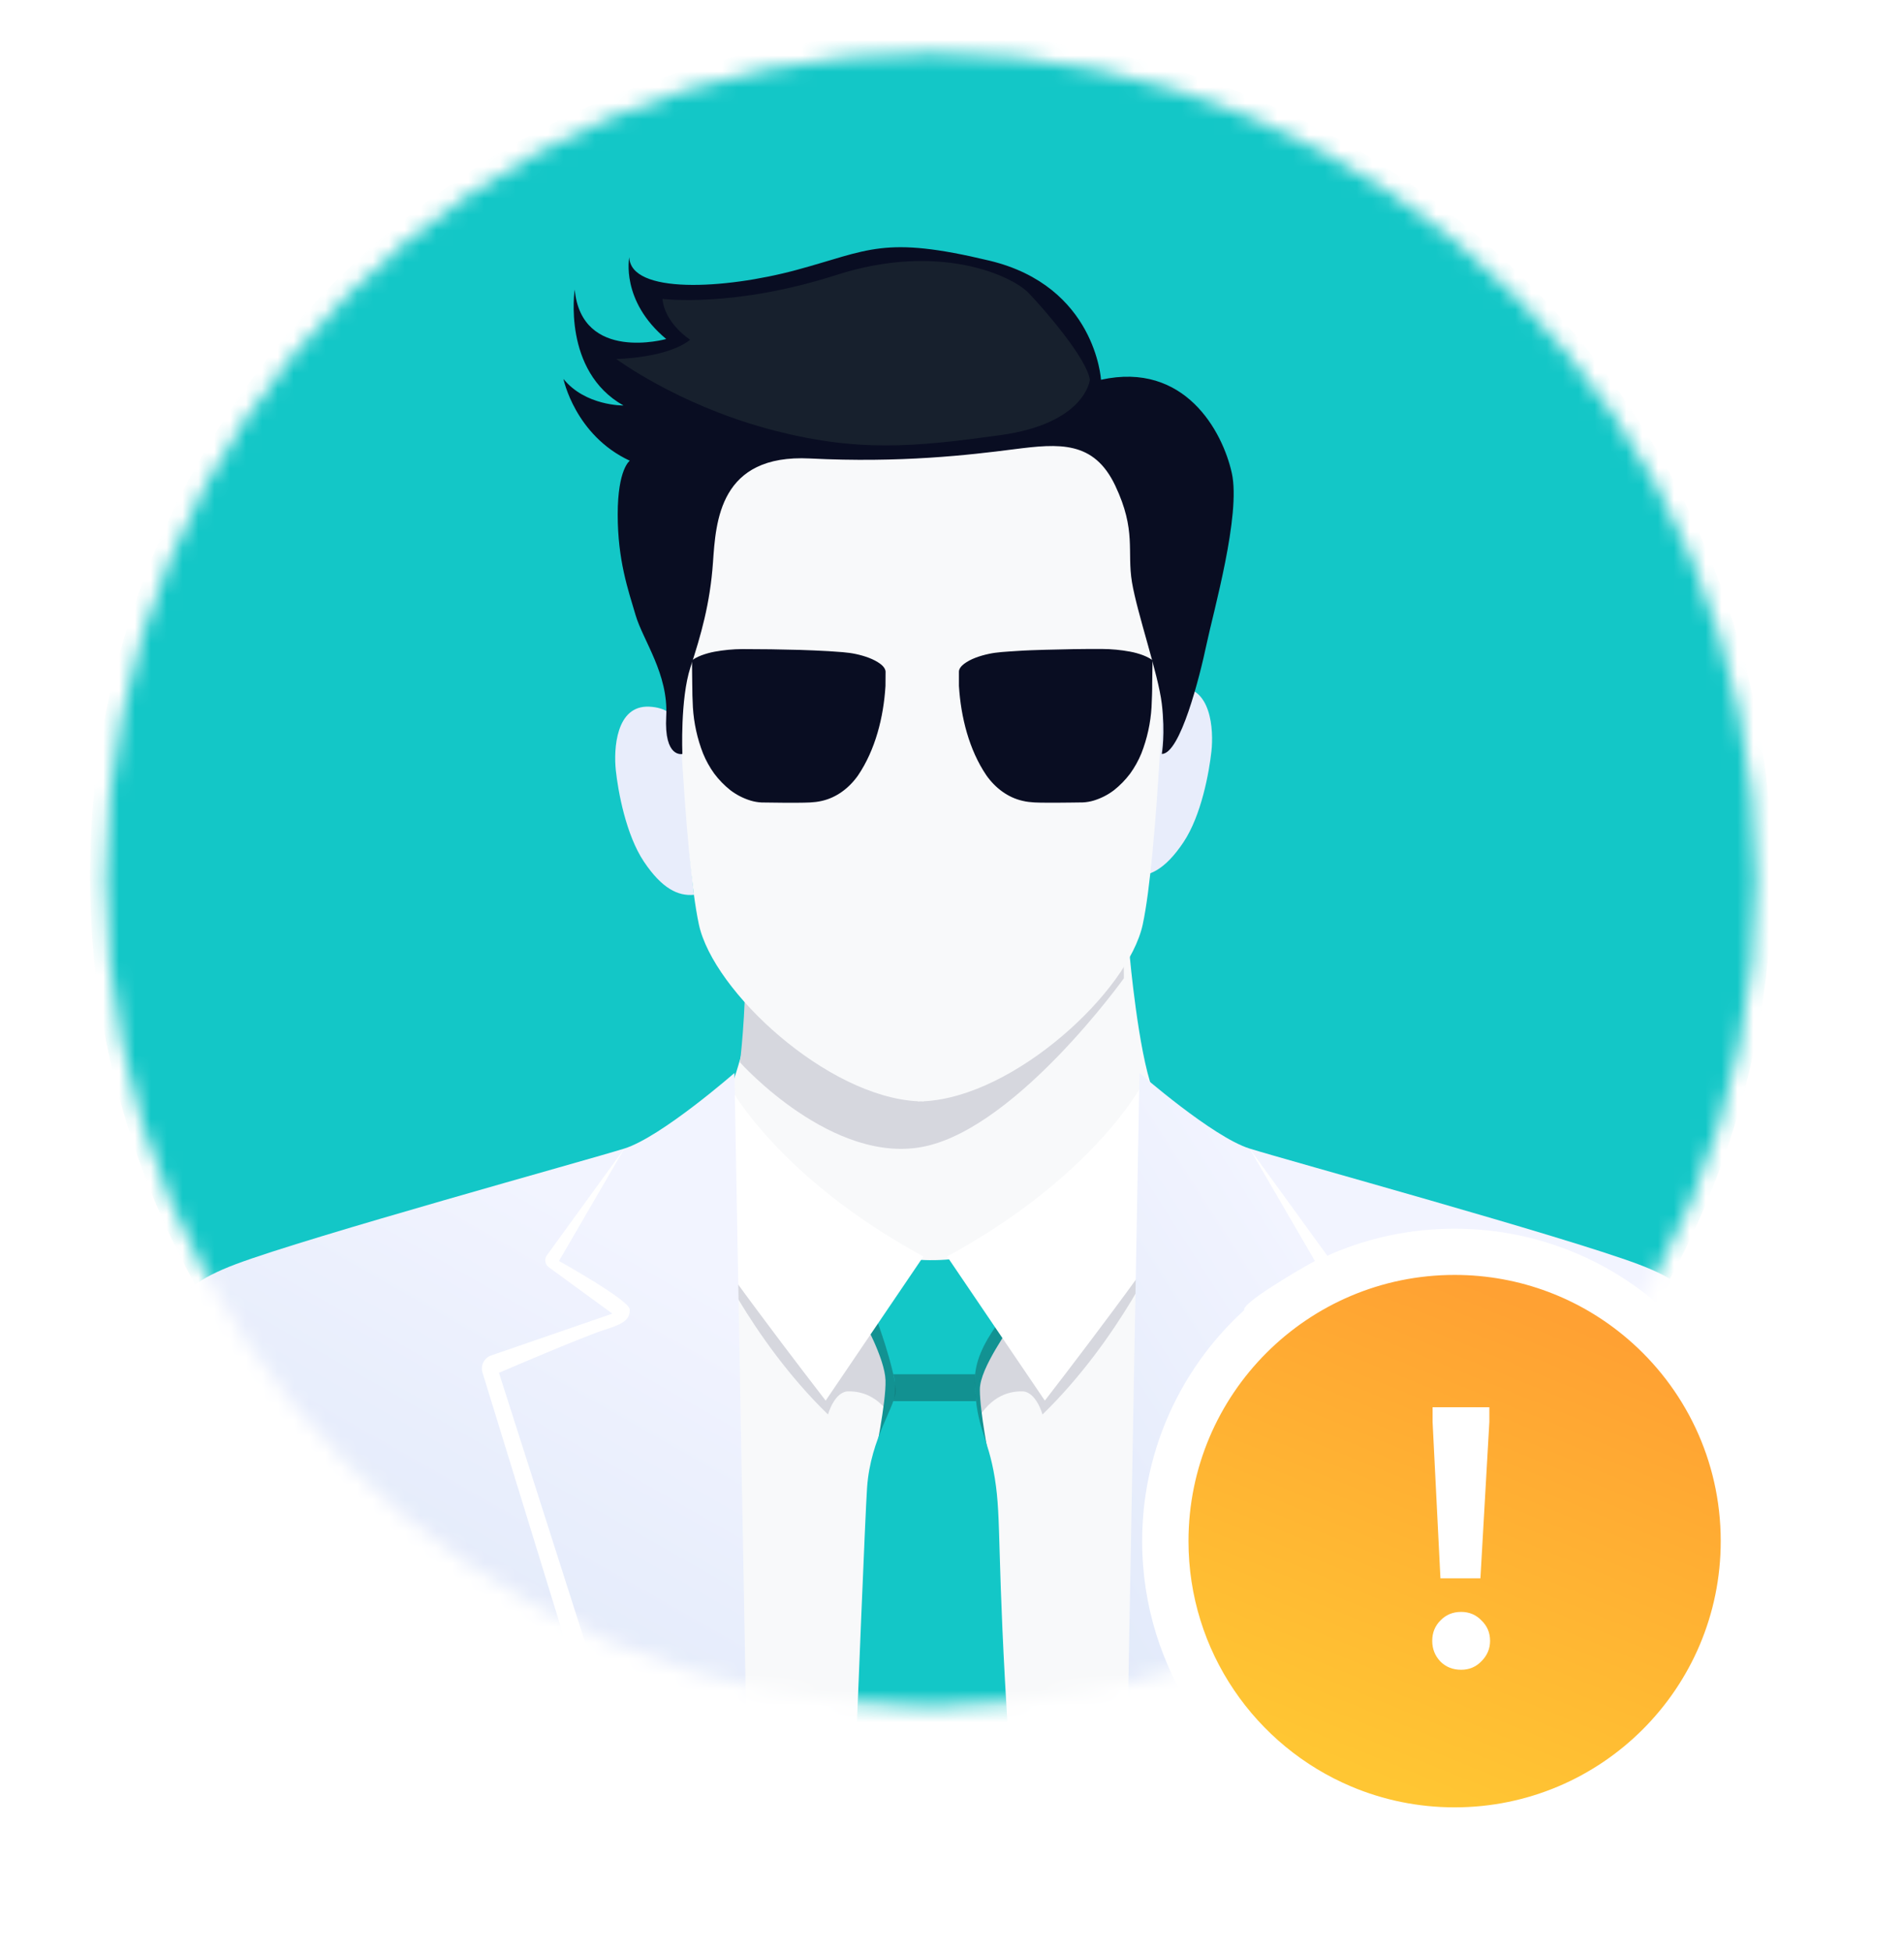 <svg width="120" height="123" viewBox="0 0 120 123" fill="none" xmlns="http://www.w3.org/2000/svg">
<mask id="mask0_18343_4235" style="mask-type:alpha" maskUnits="userSpaceOnUse" x="6" y="3" width="105" height="105">
<path d="M58.674 107.505C87.397 107.505 110.681 84.185 110.681 55.418C110.681 26.652 87.397 3.332 58.674 3.332C29.951 3.332 6.667 26.652 6.667 55.418C6.667 84.185 29.951 107.505 58.674 107.505Z" fill="black"/>
</mask>
<g mask="url(#mask0_18343_4235)">
<path d="M58.674 108.289C87.947 108.289 111.677 84.522 111.677 55.205C111.677 25.887 87.947 2.121 58.674 2.121C29.401 2.121 5.671 25.887 5.671 55.205C5.671 84.522 29.401 108.289 58.674 108.289Z" fill="#13C7C7"/>
<path d="M46.03 68.619C46.03 68.619 47.577 64.791 47.577 60.266H71.205C71.205 60.266 71.739 66.197 72.638 68.624C72.638 68.624 65.835 80.858 59.601 80.858C53.367 80.858 46.03 68.619 46.03 68.619Z" fill="#F8F9FA"/>
<path d="M70.832 61.633C70.832 61.633 64.198 70.894 58.365 72.206C52.532 73.518 46.635 66.928 46.635 66.928C46.635 66.928 46.995 64.187 46.995 60.266H70.824L70.832 61.633Z" fill="#D6D7DE"/>
<path d="M86.948 80.439H31.513V136.873H86.948V80.439Z" fill="#F8F9FA"/>
<path opacity="0.4" d="M44.618 78.258C44.618 78.258 47.237 84.305 52.185 89.113C52.185 89.113 52.584 87.669 53.457 87.656C54.33 87.643 55.628 87.96 56.562 89.951L58.198 82.18L44.618 78.258Z" fill="#A2A6B4"/>
<path opacity="0.4" d="M73.271 78.258C73.271 78.258 70.652 84.305 65.704 89.113C65.704 89.113 65.305 87.669 64.432 87.656C63.559 87.643 62.261 87.96 61.328 89.951L59.691 82.18L73.271 78.258Z" fill="#A2A6B4"/>
<path d="M54.38 83.117C54.38 83.117 55.763 85.569 55.81 86.954C55.859 88.338 55.096 91.982 55.096 91.982H62.36C62.36 91.982 61.755 88.97 61.755 87.549C61.755 86.129 63.718 83.627 63.961 82.971C64.203 82.315 63.815 79.645 62.166 79.645C60.517 79.645 56.397 79.668 55.498 79.645C54.598 79.621 53.702 81.417 54.38 83.117Z" fill="#129292"/>
<path d="M54.829 78.755C54.829 78.755 58.757 80.321 63.122 78.541C63.122 78.541 64.031 80.52 64.056 81.443C64.08 82.365 61.364 84.406 61.436 87.102C61.515 90.016 62.261 90.429 62.698 93.125C63.135 95.822 62.795 97.812 63.595 110.126C64.395 122.439 64.686 136.874 64.686 136.874H52.901C52.901 136.874 54.428 96.934 54.647 93.729C54.866 90.523 56.515 88.556 56.454 87.5C56.393 86.444 55.326 82.946 54.575 81.634C53.824 80.323 54.829 78.755 54.829 78.755Z" fill="#13C7C7"/>
<path opacity="0.6" d="M56.301 86.58C56.46 87.133 56.46 87.719 56.301 88.272H61.515C61.515 88.272 61.397 86.979 61.457 86.58H56.301Z" fill="#116D6D"/>
<path d="M72.01 68.275C72.01 68.275 69.003 74.104 59.691 79.157L65.851 88.239C65.851 88.239 74.29 77.359 75.065 75.368C75.84 73.377 72.01 68.275 72.01 68.275Z" fill="white"/>
<path d="M45.88 68.275C45.88 68.275 48.883 74.104 58.198 79.157L52.038 88.239C52.038 88.239 43.599 77.359 42.824 75.368C42.05 73.377 45.88 68.275 45.88 68.275Z" fill="white"/>
<path d="M71.816 67.598C71.816 67.598 76.423 71.629 78.752 72.358C81.081 73.086 98.587 77.895 103.243 79.644C107.899 81.393 107.705 83.238 108.675 87.318C109.645 91.397 114.204 119.11 115.174 136.875H70.555L71.816 67.598Z" fill="url(#paint0_linear_18343_4235)"/>
<path d="M78.752 72.356L82.873 79.443C82.873 79.443 78.412 81.92 78.412 82.503C78.412 83.086 78.703 83.377 79.963 83.765C81.224 84.154 86.656 86.486 86.656 86.486L70.555 136.868H72.18L87.694 86.474C87.76 86.258 87.74 86.024 87.638 85.822C87.536 85.621 87.359 85.466 87.145 85.393L79.509 82.76L83.516 79.832C83.573 79.791 83.622 79.739 83.658 79.679C83.695 79.618 83.72 79.552 83.731 79.482C83.742 79.413 83.739 79.341 83.722 79.273C83.705 79.205 83.675 79.14 83.634 79.083L78.752 72.356Z" fill="white"/>
<path d="M46.287 67.598C46.287 67.598 41.68 71.629 39.351 72.358C37.022 73.086 19.516 77.895 14.859 79.644C10.202 81.393 10.398 83.238 9.428 87.318C8.458 91.397 3.899 119.11 2.929 136.875H47.548L46.287 67.598Z" fill="url(#paint1_linear_18343_4235)"/>
<path d="M39.351 72.356L35.23 79.443C35.23 79.443 39.691 81.92 39.691 82.503C39.691 83.086 39.4 83.377 38.139 83.765C36.877 84.154 31.447 86.486 31.447 86.486L47.548 136.868H45.923L30.41 86.474C30.343 86.258 30.363 86.024 30.465 85.822C30.567 85.621 30.744 85.466 30.957 85.393L38.594 82.76L34.587 79.832C34.53 79.791 34.481 79.739 34.445 79.679C34.408 79.618 34.383 79.552 34.373 79.482C34.362 79.413 34.364 79.341 34.381 79.273C34.398 79.205 34.428 79.14 34.469 79.083L39.351 72.356Z" fill="white"/>
<path d="M72.011 46.66C71.991 45.251 72.146 43.407 74.249 43.309C76.353 43.212 76.493 46.005 76.352 47.316C76.211 48.627 75.721 51.372 74.581 53.072C73.442 54.772 72.423 55.258 71.429 55.161C71.429 55.161 71.769 52.173 71.841 50.352C71.914 48.532 72.016 47.048 72.011 46.66Z" fill="#E8EDFB"/>
<path d="M43.159 47.871C43.179 46.462 43.023 44.617 40.916 44.52C38.808 44.423 38.672 47.216 38.812 48.527C38.952 49.838 39.444 52.583 40.582 54.283C41.721 55.983 42.742 56.469 43.735 56.372C43.735 56.372 43.396 53.385 43.323 51.563C43.249 49.742 43.153 48.26 43.159 47.871Z" fill="#E8EDFB"/>
<path d="M44.704 42.522H42.34V43.055H44.704V42.522Z" fill="#090D22"/>
<path d="M71.095 43.055H73.459V42.522H71.095V43.055Z" fill="#090D22"/>
<path d="M58.218 25.17H57.845C50.591 25.207 42.128 26.383 42.354 33.547C42.581 40.833 43.119 53.942 44.048 58.246C44.959 62.458 52.125 69.098 57.848 69.38V69.394C57.91 69.394 57.972 69.388 58.034 69.386C58.096 69.384 58.159 69.394 58.221 69.394V69.38C63.944 69.098 71.11 62.458 72.02 58.246C72.95 53.942 73.488 40.833 73.715 33.547C73.934 26.383 65.471 25.207 58.218 25.17Z" fill="#F8F9FA"/>
<path d="M73.222 47.5C74.386 47.5 75.613 42.63 76.043 40.586C76.472 38.543 78.218 32.426 77.635 29.802C77.053 27.179 74.677 22.76 69.391 23.925C69.391 23.925 69.052 18.023 62.359 16.421C55.666 14.818 54.793 15.765 50.21 17.004C45.627 18.243 39.734 18.534 39.661 16.203C39.661 16.203 39.097 18.953 41.989 21.358C41.989 21.358 36.66 22.855 36.22 18.243C36.22 18.243 35.438 23.379 39.294 25.546C39.294 25.546 36.893 25.583 35.511 23.871C35.511 23.871 36.238 27.423 39.694 29.026C39.694 29.026 38.931 29.536 38.931 32.413C38.931 35.29 39.585 37.15 40.058 38.752C40.53 40.355 42.134 42.464 41.989 45.123C41.844 47.783 43.007 47.5 43.007 47.5C43.007 47.5 42.862 44.039 43.517 42.035C44.172 40.031 44.754 38.028 44.935 35.442C45.117 32.856 45.335 28.595 51.046 28.884C56.757 29.174 61.088 28.665 63.923 28.301C66.757 27.938 68.944 27.755 70.289 30.596C71.634 33.438 71.016 34.714 71.343 36.68C71.67 38.647 72.993 42.436 73.222 44.33C73.452 46.224 73.222 47.5 73.222 47.5Z" fill="#090D22"/>
<path d="M68.687 23.929C68.687 23.929 68.421 26.676 63.038 27.416C57.655 28.155 53.968 28.544 48.295 26.988C42.623 25.432 38.841 22.617 38.841 22.617C38.841 22.617 42.046 22.569 43.496 21.404C43.496 21.404 41.894 20.383 41.751 18.828C41.751 18.828 46.213 19.412 52.712 17.323C59.21 15.235 63.797 17.38 64.836 18.465C65.874 19.55 68.518 22.617 68.687 23.929Z" fill="#17202D"/>
<path d="M55.807 43.216C55.689 45.186 55.167 47.242 54.08 48.848C53.525 49.639 52.725 50.255 51.775 50.461C51.301 50.572 50.815 50.565 50.297 50.572C49.779 50.579 49.275 50.572 48.765 50.565L48.002 50.556C47.766 50.545 47.532 50.505 47.305 50.436C46.845 50.295 46.412 50.073 46.028 49.78C45.65 49.479 45.312 49.132 45.02 48.745C44.734 48.349 44.495 47.919 44.309 47.466C43.946 46.538 43.731 45.557 43.67 44.561L43.639 43.805C43.63 43.552 43.639 43.289 43.628 43.033L43.611 41.606L43.664 41.565C43.715 41.529 43.772 41.494 43.829 41.461C43.95 41.395 44.076 41.337 44.205 41.288C44.474 41.188 44.751 41.111 45.034 41.058C45.612 40.952 46.199 40.896 46.786 40.893C47.982 40.893 49.197 40.91 50.4 40.944C51.002 40.963 51.603 40.989 52.203 41.022C52.803 41.066 53.404 41.086 53.956 41.207C54.509 41.328 55.078 41.521 55.488 41.829C55.697 41.983 55.809 42.167 55.813 42.316L55.807 43.216ZM72.617 43.029C72.617 43.286 72.617 43.548 72.606 43.801L72.575 44.557C72.515 45.554 72.299 46.534 71.936 47.463C71.75 47.916 71.511 48.345 71.225 48.741C70.933 49.128 70.594 49.476 70.216 49.777C69.833 50.07 69.401 50.291 68.941 50.432C68.714 50.501 68.479 50.541 68.243 50.552L67.481 50.562C66.97 50.57 66.46 50.571 65.949 50.569C65.438 50.566 64.939 50.569 64.47 50.457C63.523 50.251 62.719 49.635 62.165 48.844C61.078 47.242 60.559 45.186 60.437 43.213V42.309C60.437 42.159 60.556 41.976 60.762 41.822C61.171 41.514 61.739 41.322 62.294 41.2C62.848 41.077 63.447 41.058 64.047 41.015C64.648 40.972 65.249 40.955 65.851 40.937C67.053 40.903 68.267 40.88 69.464 40.886C70.052 40.889 70.637 40.945 71.215 41.051C71.498 41.103 71.775 41.18 72.045 41.281C72.173 41.33 72.298 41.388 72.419 41.454C72.477 41.487 72.537 41.522 72.585 41.558L72.638 41.599L72.617 43.029Z" fill="#090D22"/>
</g>
<g filter="url(#filter0_d_18343_4235)">
<path d="M70.312 93.751C70.312 82.878 79.126 74.062 90 74.062C94.871 74.062 99.328 75.831 102.766 78.763C107.002 82.374 109.687 87.748 109.687 93.751C109.687 104.623 100.873 113.437 90 113.437C87.292 113.437 84.71 112.89 82.361 111.901C75.281 108.918 70.312 101.915 70.312 93.751Z" fill="white"/>
<path d="M73.232 93.747C73.232 84.484 80.741 76.975 90.005 76.975C94.154 76.975 97.951 78.481 100.88 80.979C104.489 84.055 106.776 88.633 106.776 93.747C106.776 103.009 99.267 110.518 90.005 110.518C87.697 110.518 85.498 110.052 83.497 109.208C77.465 106.667 73.232 100.701 73.232 93.747Z" fill="url(#paint2_linear_18343_4235)"/>
<path d="M88.616 86.235V85.312H92.194V86.235L91.631 96.09H89.111L88.616 86.235ZM90.416 101.85C89.891 101.85 89.456 101.677 89.111 101.333C88.766 100.972 88.594 100.538 88.594 100.028C88.594 99.517 88.766 99.09 89.111 98.745C89.456 98.385 89.891 98.205 90.416 98.205C90.926 98.205 91.353 98.385 91.698 98.745C92.058 99.09 92.239 99.517 92.239 100.028C92.239 100.523 92.058 100.95 91.698 101.31C91.353 101.67 90.926 101.85 90.416 101.85Z" fill="white"/>
</g>
<defs>
<filter id="filter0_d_18343_4235" x="63.272" y="68.695" width="56.8" height="56.8" filterUnits="userSpaceOnUse" color-interpolation-filters="sRGB">
<feFlood flood-opacity="0" result="BackgroundImageFix"/>
<feColorMatrix in="SourceAlpha" type="matrix" values="0 0 0 0 0 0 0 0 0 0 0 0 0 0 0 0 0 0 127 0" result="hardAlpha"/>
<feOffset dx="1.673" dy="3.345"/>
<feGaussianBlur stdDeviation="2.95"/>
<feComposite in2="hardAlpha" operator="out"/>
<feColorMatrix type="matrix" values="0 0 0 0 0.006 0 0 0 0 0 0 0 0 0 0.308 0 0 0 0.07 0"/>
<feBlend mode="normal" in2="BackgroundImageFix" result="effect1_dropShadow_18343_4235"/>
<feBlend mode="normal" in="SourceGraphic" in2="effect1_dropShadow_18343_4235" result="shape"/>
</filter>
<linearGradient id="paint0_linear_18343_4235" x1="92.711" y1="184.766" x2="157.193" y2="143.421" gradientUnits="userSpaceOnUse">
<stop stop-color="#D2E0F5"/>
<stop offset="0.632" stop-color="#F2F4FF"/>
</linearGradient>
<linearGradient id="paint1_linear_18343_4235" x1="35.474" y1="75.376" x2="6.497" y2="126.163" gradientUnits="userSpaceOnUse">
<stop stop-color="#F2F4FF"/>
<stop offset="1" stop-color="#D2E0F5"/>
</linearGradient>
<linearGradient id="paint2_linear_18343_4235" x1="90.004" y1="76.975" x2="78.263" y2="105.992" gradientUnits="userSpaceOnUse">
<stop stop-color="#FFA133"/>
<stop offset="1" stop-color="#FFC633"/>
</linearGradient>
</defs>
</svg>

